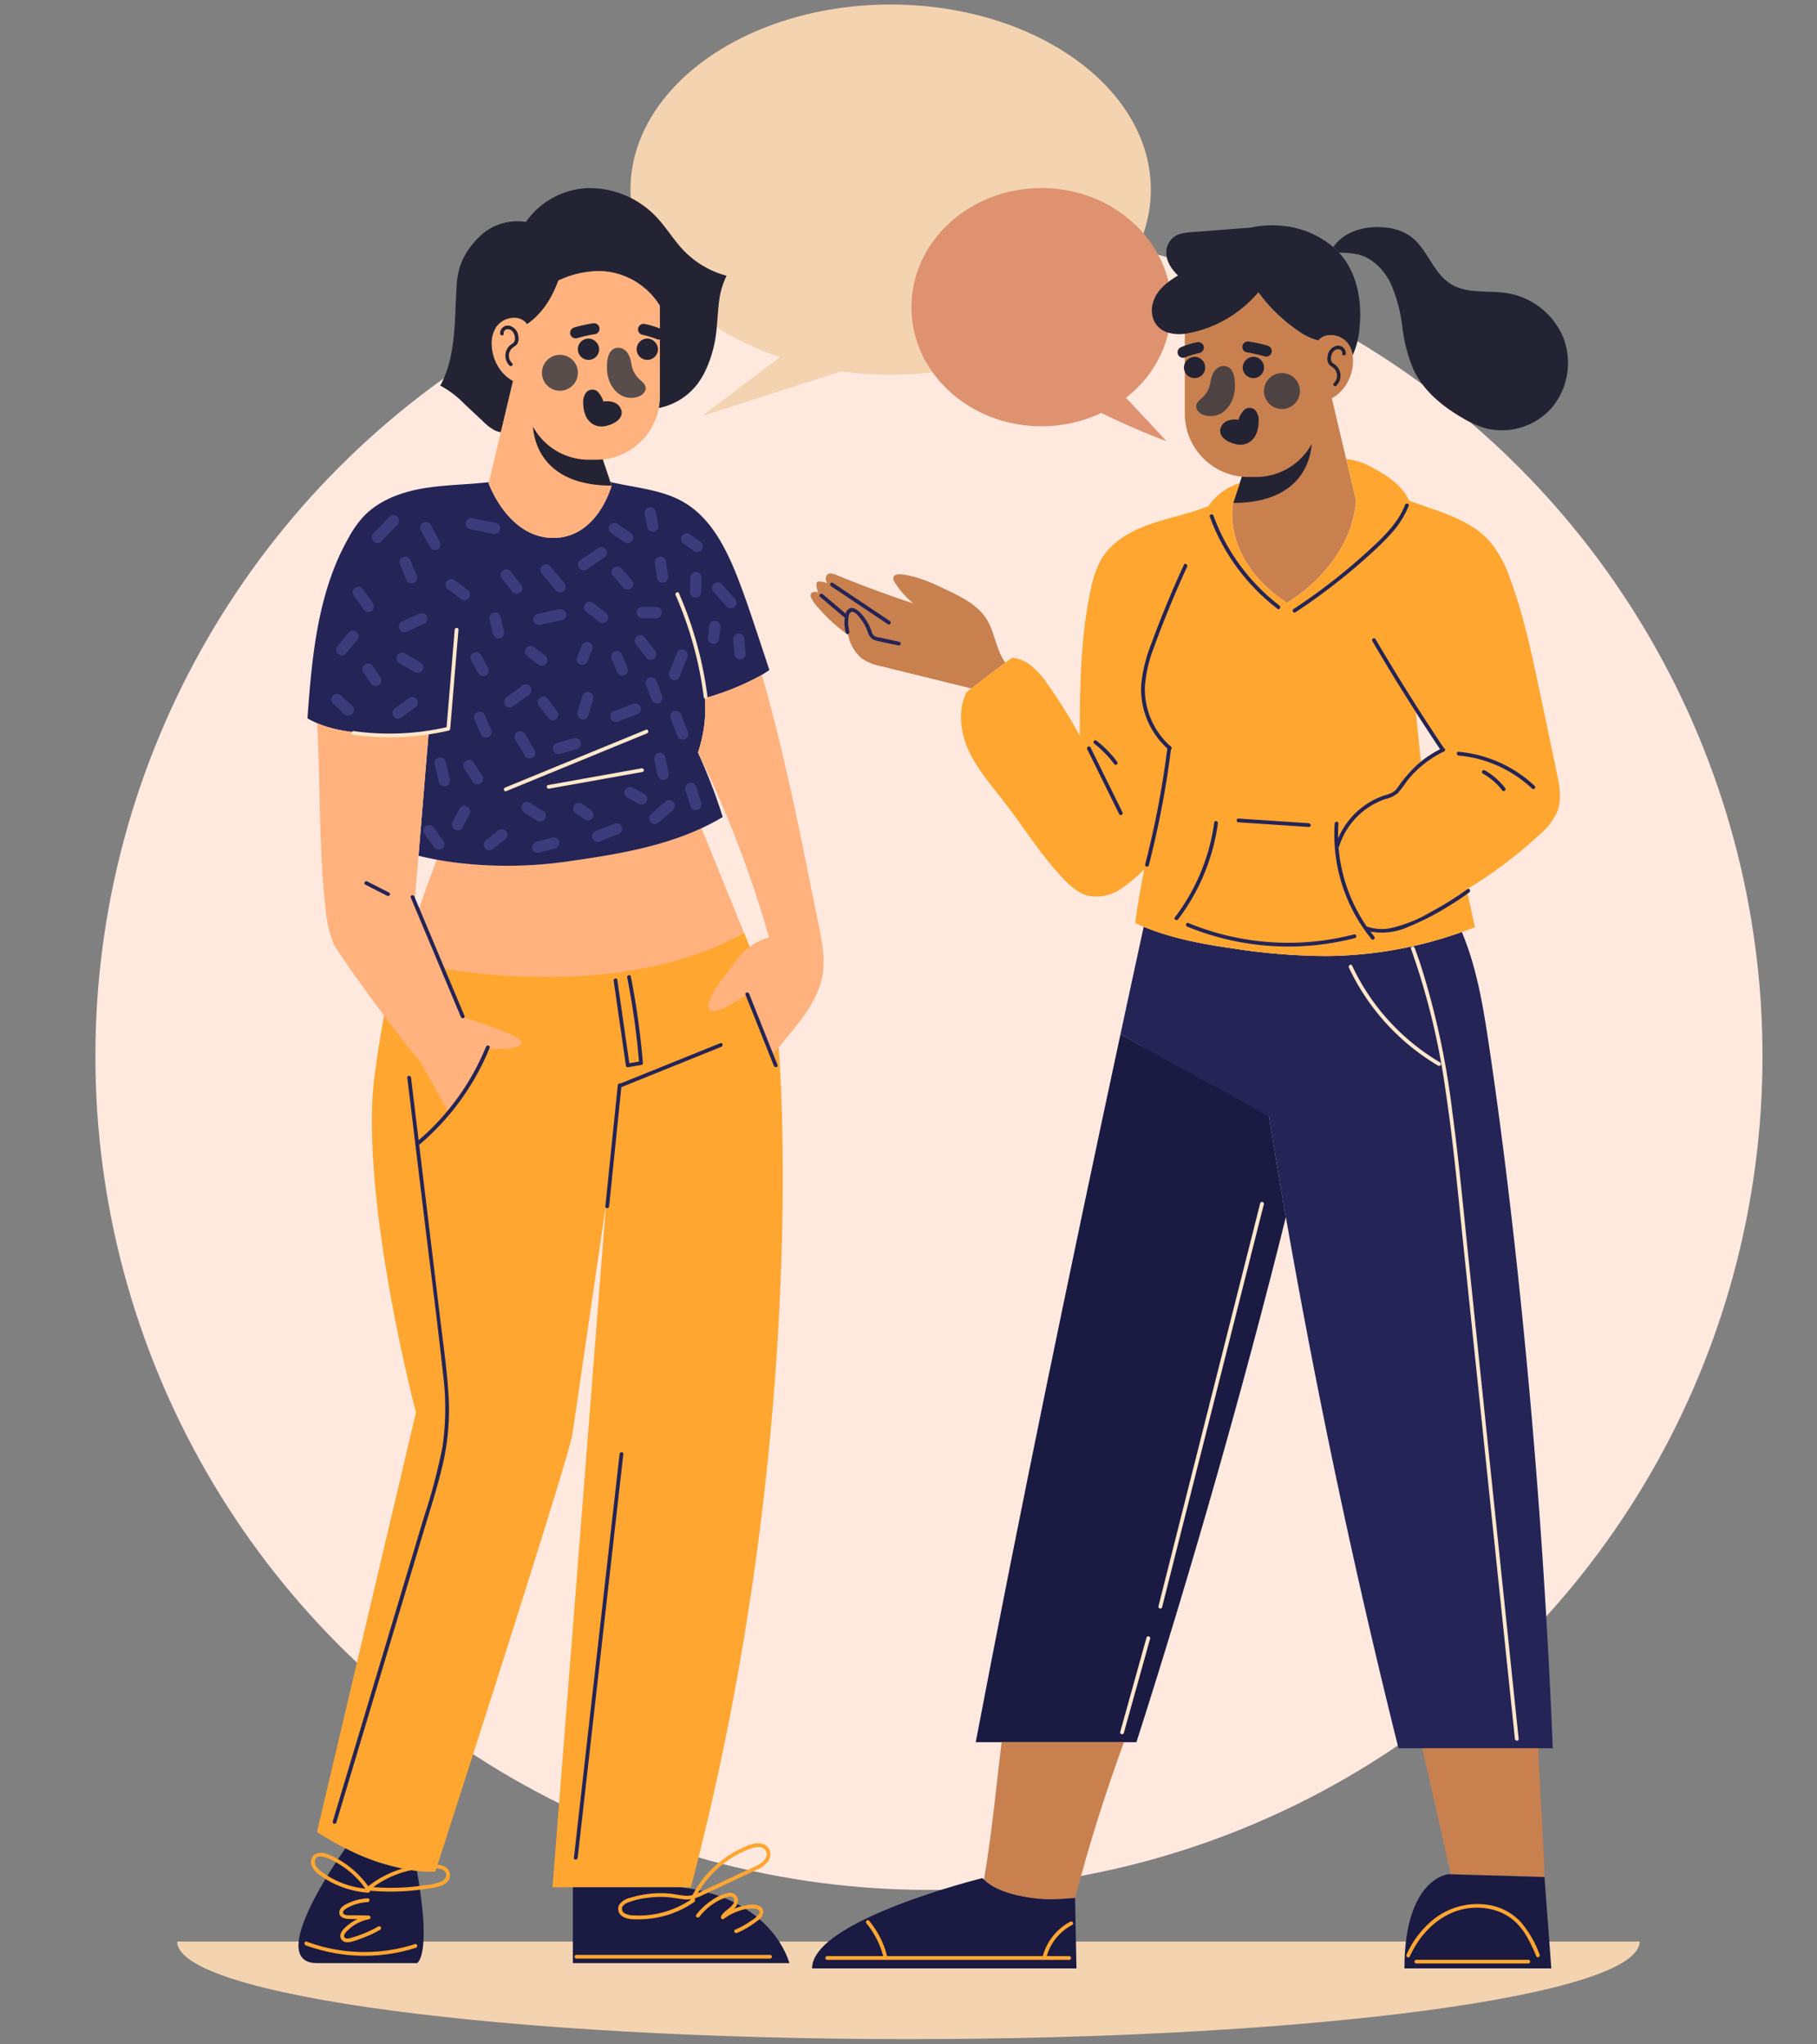 <svg xmlns="http://www.w3.org/2000/svg" xmlns:xlink="http://www.w3.org/1999/xlink" width="400" height="450" viewBox="0 0 400 450">
  <rect x="0" y="0" width="400" height="450" fill="#808080" stroke="none"/>
  <defs>
    <clipPath id="clip-path">
      <rect id="Rectángulo_401860" data-name="Rectángulo 401860" width="321.955" height="447.846" fill="none"/>
    </clipPath>
    <clipPath id="clip-path-3">
      <rect id="Rectángulo_401855" data-name="Rectángulo 401855" width="8.534" height="11.057" transform="translate(224.333 79.545)" fill="none"/>
    </clipPath>
    <clipPath id="clip-path-4">
      <rect id="Rectángulo_401856" data-name="Rectángulo 401856" width="7.906" height="7.905" transform="translate(239.261 81.121)" fill="none"/>
    </clipPath>
    <clipPath id="clip-path-5">
      <rect id="Rectángulo_401857" data-name="Rectángulo 401857" width="8.534" height="11.057" transform="translate(94.609 75.529)" fill="none"/>
    </clipPath>
    <clipPath id="clip-path-6">
      <rect id="Rectángulo_401858" data-name="Rectángulo 401858" width="7.905" height="7.905" transform="translate(80.31 77.105)" fill="none"/>
    </clipPath>
  </defs>
  <g id="img2" transform="translate(-915 -901)">
    <circle id="Elipse_11589" data-name="Elipse 11589" cx="183.5" cy="183.5" r="183.5" transform="translate(936 950)" fill="#ffe9df"/>
    <g id="Grupo_1100044" data-name="Grupo 1100044">
      <rect id="Rectángulo_401659" data-name="Rectángulo 401659" width="400" height="450" transform="translate(915 901)" fill="none"/>
      <g id="Grupo_1100043" data-name="Grupo 1100043" transform="translate(954 902)">
        <g id="Grupo_1100042" data-name="Grupo 1100042" clip-path="url(#clip-path)">
          <g id="Grupo_1100041" data-name="Grupo 1100041">
            <g id="Grupo_1100040" data-name="Grupo 1100040" clip-path="url(#clip-path)">
              <path id="Trazado_873613" data-name="Trazado 873613" d="M321.955,426.372c0,11.86-72.072,21.474-160.977,21.474S0,438.232,0,426.372Z" fill="#f4d3b0"/>
              <path id="Trazado_873614" data-name="Trazado 873614" d="M214.343,40.74c0,22.5-25.641,40.749-57.272,40.749a78.746,78.746,0,0,1-10.887-.742l-30.7,9.855,17.2-12.982C113.247,71.107,99.8,57.045,99.8,40.74,99.8,18.244,125.44,0,157.071,0s57.272,18.244,57.272,40.74" fill="#f4d3b0"/>
              <path id="Trazado_873615" data-name="Trazado 873615" d="M161.65,66.617c0,14.477,12.81,26.212,28.62,26.212a30.588,30.588,0,0,0,13.166-2.934q7.041,3.446,14.367,6.236-4.436-4.83-8.942-9.59a25.287,25.287,0,0,0,10.028-19.924c0-14.482-12.817-26.218-28.619-26.218s-28.62,11.736-28.62,26.218" fill="#de9270"/>
              <path id="Trazado_873616" data-name="Trazado 873616" d="M302.835,383.824H268.868Q254.382,325.83,244.078,266.9v-.009q-1.938-11.033-3.71-22.1l-1.176.191q-15.828-9.057-31.507-18.4,2.521-11.79,5.1-23.588c6.261,2.592,13.053,3.834,19.779,4.8a136.751,136.751,0,0,0,20.466,1.649,90.837,90.837,0,0,0,29.784-5.285c3.255,7.728,4.68,16.276,5.93,24.641,2.444,16.391,4.481,32.832,6.262,49.306q5.678,52.7,7.827,105.711" fill="#242456"/>
              <path id="Trazado_873617" data-name="Trazado 873617" d="M244.078,266.89v.008c-9.409,37.81-21.005,78.464-32.9,115.587H175.8c9.723-51.038,20.979-105.1,31.879-155.9,10.445,6.228,22.131,12.167,32.683,18.205q1.777,11.058,3.711,22.1" fill="#1a1a42"/>
              <path id="Trazado_873618" data-name="Trazado 873618" d="M197.663,416.814v-.033c-4.448.364-6.966.522-11.347-.3-3.148-.58-6.386-1.566-8.7-3.752,1.864-11.091,2.518-19.08,3.877-30.245h26.926c-4.439,12.316-7.4,21.68-10.759,34.328" fill="#c9804f"/>
              <path id="Trazado_873619" data-name="Trazado 873619" d="M197.977,432.285h-58.21c0-10.627,37.512-19.887,37.512-19.887.108.116.223.224.339.332,2.311,2.186,5.55,3.172,8.7,3.752,4.382.82,6.9.662,11.347.3v.033Z" fill="#1a1a42"/>
              <path id="Trazado_873620" data-name="Trazado 873620" d="M301,412.159l-20.624-.6-6.265-27.739h25.514c.315,9.177,1.143,19.3,1.375,28.335" fill="#c9804f"/>
              <path id="Trazado_873621" data-name="Trazado 873621" d="M302.512,432.285H270.177c0-19.953,9.69-20.74,9.69-20.74l.514.017,20.623.6Z" fill="#1a1a42"/>
              <path id="Trazado_873622" data-name="Trazado 873622" d="M196.627,422a12.077,12.077,0,0,0-6.057,7.571H156.194a.377.377,0,0,0,.021-.258,19.715,19.715,0,0,0-3.884-7.52c-.341-.411-.924.178-.586.586a18.754,18.754,0,0,1,3.672,7.154.223.223,0,0,0,.019.038H143.088a.415.415,0,0,0,0,.829h53.3a.415.415,0,0,0,0-.829h-4.953a11.258,11.258,0,0,1,5.607-6.856c.474-.245.055-.96-.418-.715" fill="#ffa631"/>
              <path id="Trazado_873623" data-name="Trazado 873623" d="M297.432,430.378H272.8a.414.414,0,0,0,0,.828h24.637a.414.414,0,0,0,0-.828" fill="#ffa631"/>
              <path id="Trazado_873624" data-name="Trazado 873624" d="M299.929,429.208a23.758,23.758,0,0,0-4.171-7.173,12.478,12.478,0,0,0-6.293-3.576,15.486,15.486,0,0,0-13.8,3.823,20.843,20.843,0,0,0-5.023,6.953c-.218.482.495.9.715.418,1.975-4.367,5.452-8.254,10.039-9.914,4.418-1.6,9.83-.931,13.3,2.395,2.138,2.05,3.388,4.806,4.522,7.492.206.489.92.068.715-.418" fill="#ffa631"/>
              <path id="Trazado_873625" data-name="Trazado 873625" d="M291.676,346.834q-1.822-17.462-3.646-34.922l-3.645-34.921c-1.168-11.183-2.2-22.392-3.7-33.537a175.868,175.868,0,0,0-6.916-31.995q-.641-1.926-1.346-3.828c-.183-.5-.984-.281-.8.22a158.53,158.53,0,0,1,7.666,31.633c1.664,11.126,2.685,22.344,3.853,33.53q1.814,17.374,3.628,34.749l3.627,34.749q1.824,17.462,3.646,34.922.227,2.16.451,4.322c.055.524.884.53.829,0q-1.824-17.462-3.646-34.922" fill="#ffe7ca"/>
              <path id="Trazado_873626" data-name="Trazado 873626" d="M238.425,263.854q-4.383,17.356-8.765,34.713-4.356,17.256-8.714,34.512l-4.914,19.463a.414.414,0,0,0,.8.22q4.383-17.356,8.765-34.712,4.357-17.256,8.714-34.513,2.457-9.73,4.915-19.463a.415.415,0,0,0-.8-.22" fill="#ffe7ca"/>
              <path id="Trazado_873627" data-name="Trazado 873627" d="M213.392,359.475l-5.784,20.747a.415.415,0,0,0,.8.22l5.784-20.747a.415.415,0,0,0-.8-.22" fill="#ffe7ca"/>
              <path id="Trazado_873628" data-name="Trazado 873628" d="M278.011,232.85a48.694,48.694,0,0,1-19.346-21.287c-.226-.482-.94-.062-.715.419a49.59,49.59,0,0,0,19.643,21.583.414.414,0,0,0,.418-.715" fill="#ffe7ca"/>
              <path id="Trazado_873629" data-name="Trazado 873629" d="M259.525,109.182C258.349,123.8,244.3,131.694,244.3,131.694c-14.627-9.724-11.828-21.99-11.828-21.99l1.922-5.773a13.977,13.977,0,0,1-12.573-13.865v-19.4a.055.055,0,0,1,.041-.033,28.346,28.346,0,0,1,15.248-8.548,36.33,36.33,0,0,0,9.741,9.807,12.466,12.466,0,0,0,4.24,2.029L251.2,74a1.646,1.646,0,0,1,.265-.315,3.433,3.433,0,0,1,2.054-.9,4.847,4.847,0,0,1,4.373,2.054,5.57,5.57,0,0,1,.887,2.377,8.829,8.829,0,0,1,.049,1.93,9.973,9.973,0,0,1-1.772,4.961,8.883,8.883,0,0,1-2.866,2.576l3.172,13.368Z" fill="#c9804f"/>
              <path id="Trazado_873630" data-name="Trazado 873630" d="M249.76,96.725c-.166,2.783-1.831,12.979-17.286,12.979l1.458-4.382.464-1.391c.455.041.9.066,1.366.066h1.773a13.967,13.967,0,0,0,12.225-7.272" fill="#232333"/>
              <path id="Trazado_873631" data-name="Trazado 873631" d="M260.275,71.384a17.847,17.847,0,0,1-1.491,5.823,5.556,5.556,0,0,0-.886-2.377,4.85,4.85,0,0,0-4.373-2.055,3.43,3.43,0,0,0-2.054.9,1.577,1.577,0,0,0-.265.315l-.108-.075a12.453,12.453,0,0,1-4.241-2.029A36.335,36.335,0,0,1,238,63.342a26.435,26.435,0,0,1-3.71,3.619,26.792,26.792,0,0,1-7.364,4.175,25.176,25.176,0,0,1-4.174,1.167,9.327,9.327,0,0,1-4.8-.14,4.955,4.955,0,0,1-2.965-2.684,5.929,5.929,0,0,1-.157-3.876c.77-2.75,3.147-4.547,5.5-5.964-1.491-1.441-2.749-3.3-2.551-5.458a4.2,4.2,0,0,1,3.413-3.793,20.49,20.49,0,0,1,3.255-.365c1.25-.1,2.5-.19,3.752-.29,2.683-.207,5.375-.439,8.067-.613a22.123,22.123,0,0,1,7.156-.4,20.121,20.121,0,0,1,11.1,4.679,12.923,12.923,0,0,1,1.226,1.193,13.061,13.061,0,0,1,.878,1.027c3.379,4.373,4.232,10.271,3.644,15.762" fill="#232333"/>
              <path id="Trazado_873632" data-name="Trazado 873632" d="M302.689,88.672a14.677,14.677,0,0,1-14.826,4.555,22.141,22.141,0,0,1-4.878-2.211c-4.415-2.551-8.548-5.939-10.759-10.535a34.469,34.469,0,0,1-2.51-9.534,34.01,34.01,0,0,0-2.543-9.516c-1.441-2.966-3.934-5.591-7.131-6.4a16.752,16.752,0,0,0-3.272-.389l-1.018-.05a12.792,12.792,0,0,0-1.226-1.192c2.3-3.479,6.965-4.73,11.132-4.349a11.886,11.886,0,0,1,5.665,1.831c3.843,2.642,5.036,8.084,8.978,10.585,3.611,2.294,8.308,1.391,12.532,2.071a16.208,16.208,0,0,1,12.291,9.723,15.417,15.417,0,0,1-2.435,15.406" fill="#232333"/>
              <g id="Grupo_1100030" data-name="Grupo 1100030" opacity="0.8" style="mix-blend-mode: overlay;isolation: isolate">
                <g id="Grupo_1100029" data-name="Grupo 1100029">
                  <g id="Grupo_1100028" data-name="Grupo 1100028" clip-path="url(#clip-path-3)">
                    <path id="Trazado_873633" data-name="Trazado 873633" d="M232.767,85.253c-.386,2.648-2.266,5.281-5.158,5.347-1.149.029-2.664-.413-3.153-1.569-.562-1.34.945-2.126,1.673-2.961a5.764,5.764,0,0,0,1.058-1.79,6.948,6.948,0,0,0,.2-.687c.253-1.443.554-3.042,1.971-3.794a2.169,2.169,0,0,1,2.964,1.025,5.316,5.316,0,0,1,.505,2.081,10.252,10.252,0,0,1-.061,2.348" fill="#2e333f"/>
                  </g>
                </g>
              </g>
              <g id="Grupo_1100033" data-name="Grupo 1100033" opacity="0.8" style="mix-blend-mode: overlay;isolation: isolate">
                <g id="Grupo_1100032" data-name="Grupo 1100032">
                  <g id="Grupo_1100031" data-name="Grupo 1100031" clip-path="url(#clip-path-4)">
                    <path id="Trazado_873634" data-name="Trazado 873634" d="M247.142,85.508a3.952,3.952,0,1,1-3.494-4.363,3.952,3.952,0,0,1,3.494,4.363" fill="#2e333f"/>
                  </g>
                </g>
              </g>
              <path id="Trazado_873635" data-name="Trazado 873635" d="M225.977,75.19a1.249,1.249,0,0,0-1.5-.851,19.021,19.021,0,0,0-3.349,1.025,1.333,1.333,0,0,0-.728.56,1.242,1.242,0,0,0-.123.939,1.23,1.23,0,0,0,.56.728,1.177,1.177,0,0,0,.939.123,19.021,19.021,0,0,1,3.349-1.025,1.219,1.219,0,0,0,.852-1.5" fill="#232333"/>
              <path id="Trazado_873636" data-name="Trazado 873636" d="M240.079,75.1a30.1,30.1,0,0,0-4.036-.9,1.337,1.337,0,0,0-.939.123,1.219,1.219,0,0,0-.437,1.668,1.179,1.179,0,0,0,.728.56,29.939,29.939,0,0,1,4.036.9,1.231,1.231,0,0,0,1.5-.851,1.243,1.243,0,0,0-.851-1.5" fill="#232333"/>
              <path id="Trazado_873637" data-name="Trazado 873637" d="M233.229,96.805a3.883,3.883,0,0,0,2.671-.385,4.125,4.125,0,0,0,1.643-1.894,6.821,6.821,0,0,0,.533-2.819,3.21,3.21,0,0,0-.814-2.487,1.834,1.834,0,0,0-2.213-.125,5.246,5.246,0,0,0-1.406,2.308,4.6,4.6,0,0,0-2.39.215,2.576,2.576,0,0,0-1.62,1.931c-.252,1.9,2.072,2.975,3.6,3.256" fill="#232333"/>
              <path id="Trazado_873638" data-name="Trazado 873638" d="M234.582,79.977a2.342,2.342,0,1,0,2.34-2.43,2.387,2.387,0,0,0-2.34,2.43" fill="#232333"/>
              <path id="Trazado_873639" data-name="Trazado 873639" d="M221.635,79.977a2.342,2.342,0,1,0,2.34-2.43,2.387,2.387,0,0,0-2.34,2.43" fill="#232333"/>
              <path id="Trazado_873640" data-name="Trazado 873640" d="M253.263,77.444a2.62,2.62,0,0,1,1.986-2.333,1.689,1.689,0,0,1,2.019,1.754c-.057.494-.84.5-.782,0a.88.88,0,0,0-.713-.985,1.38,1.38,0,0,0-1.274.536,2.49,2.49,0,0,0-.5,1.446,1.251,1.251,0,0,0,.694,1.253,3.07,3.07,0,0,1,.5,4.774.391.391,0,0,1-.553-.553,2.271,2.271,0,0,0,.065-3.217c-.383-.39-.934-.564-1.225-1.051a2.448,2.448,0,0,1-.221-1.624" fill="#232333"/>
              <path id="Trazado_873641" data-name="Trazado 873641" d="M303.685,168.969q-1.963-9.442-3.967-18.876c-1.69-8-3.421-16.027-6.279-23.688a26.047,26.047,0,0,0-4.24-7.943c-4.423-5.218-11.513-6.833-18-9.268-1.417-3.172-4.473-5.293-7.529-6.966a15.163,15.163,0,0,0-6.312-2.178l2.162,9.135C258.346,123.8,244.3,131.7,244.3,131.7c-14.627-9.724-11.828-21.991-11.828-21.991l1.458-4.381a13.348,13.348,0,0,0-6.9,5.052c-4.067,1.69-8.457,2.493-12.631,3.926-4.332,1.491-8.639,3.86-10.975,7.811a21.452,21.452,0,0,0-2.269,6.493c-2.319,10.585-2.427,21.51-2.452,32.36a106.654,106.654,0,0,0-7.032-11.3,17.9,17.9,0,0,0-4.083-4.456,7.72,7.72,0,0,0-3.8-1.433c-.5.348-.986.712-1.474,1.077q-3.789,2.795-7.5,5.69c-.365.281-.721.563-1.077.853-1.764,3.611-1.425,8.191.149,12,1.888,4.564,5.251,8.333,8.266,12.242,4.315,5.6,8.059,11.662,12.929,16.78,1.591,1.665,3.4,3.28,5.632,3.794a9.733,9.733,0,0,0,7.413-1.8,42.229,42.229,0,0,0,4.771-4.009c-.787,3.893-1.458,7.819-2,11.753.621.3,1.251.571,1.888.836,6.262,2.593,13.054,3.835,19.779,4.8a136.638,136.638,0,0,0,20.466,1.648,90.811,90.811,0,0,0,29.785-5.284c.969-.339,1.938-.7,2.9-1.085-.622-2.766-1.226-5.524-1.839-8.291a96.532,96.532,0,0,0,15.985-12.018,14.352,14.352,0,0,0,3.951-5.094c1.06-2.749.472-5.83-.124-8.713m-29.892-2.319-1.11-10.892.008-.008c.688,1.1,1.4,2.2,2.112,3.288,1.061,1.632,2.146,3.264,3.231,4.887a24.46,24.46,0,0,0-4.241,2.725" fill="#ffa631"/>
              <path id="Trazado_873642" data-name="Trazado 873642" d="M215.022,141.55c1-2.814,2.092-5.6,3.22-8.366q1.942-4.767,4.1-9.444c.221-.481-.493-.9-.715-.418q-3.91,8.49-7.139,17.275a33.748,33.748,0,0,0-2.223,8.737,17.378,17.378,0,0,0,1.113,7.684,17.727,17.727,0,0,0,4.6,6.741q-1.268,10.019-3.511,19.879-.64,2.81-1.359,5.6a.414.414,0,0,0,.8.22q2.568-9.987,4.136-20.2c.268-1.754.508-3.513.732-5.274a.362.362,0,0,0,.052-.564.317.317,0,0,0-.274-.26,16.93,16.93,0,0,1-5.511-13.057,29.142,29.142,0,0,1,1.977-8.557" fill="#242456"/>
              <path id="Trazado_873643" data-name="Trazado 873643" d="M208.1,177.791q-3.521-7.143-7.038-14.287c-.235-.479-.95-.059-.715.418q3.519,7.143,7.037,14.287c.235.478.95.059.716-.418" fill="#242456"/>
              <path id="Trazado_873644" data-name="Trazado 873644" d="M206.973,166.733a24.16,24.16,0,0,0-4.545-4.663.427.427,0,0,0-.585,0,.417.417,0,0,0,0,.586,23.468,23.468,0,0,1,4.415,4.495.427.427,0,0,0,.566.149.418.418,0,0,0,.149-.567" fill="#242456"/>
              <path id="Trazado_873645" data-name="Trazado 873645" d="M284.444,195.44c-1.532,1.11-3.114,2.162-4.729,3.139a58.681,58.681,0,0,1-8.8,4.481,13.935,13.935,0,0,1-8.241.986c.273.372.555.728.845,1.085.331.414-.249,1-.588.588a36.41,36.41,0,0,1-8.109-25.436c.033-.53.862-.53.828,0-.074,1.085-.091,2.17-.066,3.255a17.044,17.044,0,0,1,7.363-8.208,16.626,16.626,0,0,1,2.75-1.218,12.966,12.966,0,0,0,1.657-.571,3.533,3.533,0,0,0,1.317-1.176,30.442,30.442,0,0,1,4.315-5.028c.265-.232.538-.464.812-.679v-.008a24.453,24.453,0,0,1,4.24-2.725c-1.085-1.624-2.17-3.255-3.23-4.887-.712-1.093-1.425-2.187-2.112-3.288q-4.958-7.716-9.583-15.629a.414.414,0,0,1,.712-.423q1.6,2.747,3.247,5.45,5.666,9.393,11.778,18.5a.408.408,0,0,1,.174.663.457.457,0,0,1-.323.191,23.648,23.648,0,0,0-5.864,4.1,23.061,23.061,0,0,0-2.145,2.361,26.089,26.089,0,0,1-1.955,2.6,6.665,6.665,0,0,1-2.824,1.341,16.163,16.163,0,0,0-10.1,10.379.4.4,0,0,1-.132.19c.016.215.024.431.049.646a35.892,35.892,0,0,0,6.146,16.822,10.146,10.146,0,0,0,5.168.381A30.462,30.462,0,0,0,276,199.739a68.186,68.186,0,0,0,8.034-5.02c.431-.306.845.406.414.721" fill="#242456"/>
              <path id="Trazado_873646" data-name="Trazado 873646" d="M298.851,171.993a28.123,28.123,0,0,0-16.743-7.513c-.531-.047-.528.782,0,.828a27.205,27.205,0,0,1,16.157,7.271c.388.365.975-.219.586-.586" fill="#242456"/>
              <path id="Trazado_873647" data-name="Trazado 873647" d="M292.384,172.512a15.009,15.009,0,0,0-4.516-3.94.414.414,0,0,0-.418.715,14.013,14.013,0,0,1,4.219,3.643.427.427,0,0,0,.566.149.417.417,0,0,0,.149-.567" fill="#242456"/>
              <path id="Trazado_873648" data-name="Trazado 873648" d="M242.663,132.295a44.269,44.269,0,0,1-12.312-14.736,43.678,43.678,0,0,1-2.218-5.05c-.182-.5-.982-.282-.8.22a44.764,44.764,0,0,0,14.91,20.281c.423.324.836-.395.418-.715" fill="#242456"/>
              <path id="Trazado_873649" data-name="Trazado 873649" d="M270.317,110.126c-1.515,3.942-4.649,6.953-7.69,9.758a131.142,131.142,0,0,1-10.513,8.731q-3.108,2.316-6.347,4.446c-.443.292-.028,1.01.418.715a133.816,133.816,0,0,0,11.328-8.344q2.7-2.217,5.277-4.574a57.555,57.555,0,0,0,4.591-4.557,20.092,20.092,0,0,0,3.735-5.955c.191-.5-.61-.713-.8-.22" fill="#242456"/>
              <path id="Trazado_873650" data-name="Trazado 873650" d="M228.311,180.023a44.439,44.439,0,0,1-8.672,20.91c-.322.425.4.838.715.418a45.01,45.01,0,0,0,8.756-21.108c.072-.521-.726-.747-.8-.22" fill="#242456"/>
              <path id="Trazado_873651" data-name="Trazado 873651" d="M259.083,204.68a57.833,57.833,0,0,1-36.493-2.511c-.492-.2-.707.6-.22.8a58.668,58.668,0,0,0,36.933,2.511.415.415,0,0,0-.22-.8" fill="#242456"/>
              <path id="Trazado_873652" data-name="Trazado 873652" d="M249.149,180.206l-15.506-1.029c-.533-.036-.53.793,0,.828l15.506,1.029c.532.036.53-.793,0-.828" fill="#242456"/>
              <path id="Trazado_873653" data-name="Trazado 873653" d="M182.315,144.855q-3.789,2.8-7.5,5.69c-.182-.041-.356-.083-.538-.132q-9.567-2.361-19.141-4.721a11.961,11.961,0,0,1-4.4-1.731,8.907,8.907,0,0,1-3.007-5.169,38.81,38.81,0,0,1-7.206-6.717,6.357,6.357,0,0,1-.977-1.582,1,1,0,0,1-.025-.828.929.929,0,0,1,.745-.373,2.365,2.365,0,0,1,.87.108,4.324,4.324,0,0,1-.4-1.756.686.686,0,0,1,.125-.489.725.725,0,0,1,.6-.149,6.356,6.356,0,0,1,1.615.356,2.747,2.747,0,0,1-.273-.754,1.223,1.223,0,0,1,.348-1.143c.505-.422,1.251-.19,1.863.05q8.424,3.455,17.071,6.328a19.179,19.179,0,0,1-4.1-4.63,1.452,1.452,0,0,1-.315-1.135c.191-.613,1.011-.712,1.657-.654,3.619.348,6.982,1.946,10.254,3.512,3.23,1.549,6.618,3.238,8.547,6.245,1.9,2.965,2.121,6.833,4.183,9.674" fill="#c9804f"/>
              <path id="Trazado_873654" data-name="Trazado 873654" d="M156.883,135.694l-12.532-8.39c-.444-.3-.859.419-.418.715l12.532,8.39c.444.3.859-.42.418-.715" fill="#242456"/>
              <path id="Trazado_873655" data-name="Trazado 873655" d="M159,140.28l-3.014-.661-1.407-.309a1.714,1.714,0,0,1-1.754-1.467c-.152-.41-.315-.814-.507-1.207a11.02,11.02,0,0,0-1.27-2.005c-.747-.943-2.432-2.722-3.577-1.237a2.135,2.135,0,0,0-.323.664l-5.027-4.27c-.4-.343-.993.24-.586.586l5.232,4.443a.413.413,0,0,0,.2.092c-.022.187-.037.373-.05.55a8.553,8.553,0,0,0,.273,2.795.415.415,0,0,0,.8-.22,7.817,7.817,0,0,1-.244-2.575c.043-.568.09-1.819.9-1.781.7.034,1.363.975,1.759,1.471a10.245,10.245,0,0,1,1.195,1.9c.288.592.451,1.244.761,1.824a2.218,2.218,0,0,0,1.468,1.111c1.624.441,3.3.729,4.948,1.09.519.114.741-.685.22-.8" fill="#242456"/>
              <path id="Trazado_873656" data-name="Trazado 873656" d="M113.085,414.426H82.63L94.408,264.1c-3.156,21.585-6.941,47.534-7.4,50.631-.8,5.409-30.165,96.244-30.165,96.244a28.452,28.452,0,0,1-4.025-.124,47.391,47.391,0,0,1-15.754-4.994,56.775,56.775,0,0,1-6.278-3.628l21.783-92.335s-11.157-42.249-9.541-69.764c.381-6.493,3.429-23.837,5.135-29.643a5.476,5.476,0,0,0,.977,1.482,5.8,5.8,0,0,0-.977-1.482s49.546,9.4,76.622-6.2l1.275,3.14,6.361,22.147c.083.986,7.057,84.59-19.331,184.851" fill="#ffa631"/>
              <path id="Trazado_873657" data-name="Trazado 873657" d="M52.809,431.113H30.777c-11.96,0,6.279-25.262,6.279-25.262a47.37,47.37,0,0,0,15.753,4.995v.149c3.28,18.619,0,20.118,0,20.118" fill="#1a1a42"/>
              <path id="Trazado_873658" data-name="Trazado 873658" d="M134.773,431.113H87.115V414.424h23.829c20.317,2.468,23.829,16.689,23.829,16.689" fill="#1a1a42"/>
              <path id="Trazado_873659" data-name="Trazado 873659" d="M119.576,228.617l-21.97,8.869a.454.454,0,0,0-.606.371q-1.062,10.37-2.126,20.74-.306,2.978-.611,5.956c-.054.529.775.525.828,0l2.127-20.741q.282-2.755.565-5.51l22.013-8.886c.488-.2.275-1-.22-.8" fill="#242456"/>
              <path id="Trazado_873660" data-name="Trazado 873660" d="M97.395,319.061l-3.933,34.772q-1.956,17.281-3.911,34.566L87.34,407.946c-.06.529.769.523.828,0q1.968-17.388,3.934-34.772l3.91-34.567,2.211-19.546c.06-.529-.769-.524-.828,0" fill="#242456"/>
              <path id="Trazado_873661" data-name="Trazado 873661" d="M99.877,213.944c-.1-.523-.9-.3-.8.22a171.426,171.426,0,0,1,2.595,18.506l-2.131.361q-1.323-9.183-2.647-18.366c-.076-.526-.874-.3-.8.22q1.349,9.366,2.7,18.733c.034.236.313.323.51.289l2.924-.495a.415.415,0,0,0,.305-.4,173.716,173.716,0,0,0-2.658-19.068" fill="#242456"/>
              <path id="Trazado_873662" data-name="Trazado 873662" d="M130.508,429.3h-42.6a.414.414,0,0,0,0,.828h42.6a.414.414,0,0,0,0-.828" fill="#ffa631"/>
              <path id="Trazado_873663" data-name="Trazado 873663" d="M130.115,405.72c-1.6-1.989-4.619-.5-6.409.385a23.3,23.3,0,0,0-10.247,10.03,4.646,4.646,0,0,1-1.44.155c-1.344-.08-2.665-.425-4.013-.516a22.891,22.891,0,0,0-8.185.935,4.224,4.224,0,0,0-2.475,1.5,1.92,1.92,0,0,0,.637,2.581c1.082.773,2.706.7,3.975.678a21.42,21.42,0,0,0,11.881-3.807.429.429,0,0,0,.08-.632c.036-.073.077-.143.114-.215a10.05,10.05,0,0,0,1.193-.453c1.345-.617,2.68-1.257,4.02-1.885q4.065-1.908,8.13-3.815a5.925,5.925,0,0,0,2.783-2.081,2.52,2.52,0,0,0-.044-2.862m-27.632,14.908c-.583.023-1.168.021-1.751-.007a4.6,4.6,0,0,1-2.139-.419,1.149,1.149,0,0,1-.6-1.46,2.384,2.384,0,0,1,1.281-.975,16.918,16.918,0,0,1,3.912-.974,22.03,22.03,0,0,1,4.248-.222c1.419.06,2.788.361,4.194.514a5.5,5.5,0,0,0,1.386-.041.409.409,0,0,0,.013.149,20.7,20.7,0,0,1-6.67,2.9,20.344,20.344,0,0,1-3.877.53m25.336-11.1c-1.24.66-2.545,1.213-3.817,1.809l-7.946,3.728c-.485.228-.966.469-1.455.678a22.578,22.578,0,0,1,8.539-8.4,20,20,0,0,1,3.139-1.431c1.062-.368,2.944-.681,3.415.74.434,1.308-.879,2.351-1.875,2.881" fill="#ffa631"/>
              <path id="Trazado_873664" data-name="Trazado 873664" d="M128.386,418.674c-1.111-.742-2.8-.383-4-.1a11.833,11.833,0,0,0-1.847.613,2.685,2.685,0,0,0,.846-1.315,1.716,1.716,0,0,0-1.948-2.214,9.658,9.658,0,0,0-3.91,1.743,13.928,13.928,0,0,0-3.25,3.081c-.325.422.394.835.715.418a12.655,12.655,0,0,1,5.788-4.228c.5-.173,1.274-.42,1.668.074a1.266,1.266,0,0,1-.136,1.471c-.73,1.012-2,1.44-2.565,2.609-.16.33.2.839.566.566a11.565,11.565,0,0,1,3.535-1.814,6.986,6.986,0,0,1,3.648-.4c.592.166.925.6.548,1.184a5.764,5.764,0,0,1-1.546,1.34,19.637,19.637,0,0,1-3.651,2.046c-.488.21-.067.924.418.715a19.816,19.816,0,0,0,4.464-2.658,3,3,0,0,0,1.3-1.7,1.437,1.437,0,0,0-.646-1.437" fill="#ffa631"/>
              <path id="Trazado_873665" data-name="Trazado 873665" d="M52.341,426.933a36.41,36.41,0,0,1-23.809-.534c-.5-.185-.716.615-.219.8a37.479,37.479,0,0,0,18.934,1.812,36.741,36.741,0,0,0,5.314-1.278c.506-.162.29-.962-.22-.8" fill="#ffa631"/>
              <path id="Trazado_873666" data-name="Trazado 873666" d="M58.767,409.81a7.147,7.147,0,0,0-3.292-.43A22.609,22.609,0,0,0,42.061,414.2a20.7,20.7,0,0,0-4.148-4.315,20.3,20.3,0,0,0-2.571-1.694,11.217,11.217,0,0,0-2.846-1.235,2.672,2.672,0,0,0-2.374.377,2.188,2.188,0,0,0-.443,2.521,5.588,5.588,0,0,0,2.125,2.176A19.833,19.833,0,0,0,34.7,413.7a20.654,20.654,0,0,0,7.326,1.916.361.361,0,0,0,.391-.429c.17.01.345.012.517.026q2,.163,4.014.164a50.706,50.706,0,0,0,7.715-.59c1.8-.275,5.122-.466,5.4-2.846a2.175,2.175,0,0,0-1.291-2.131m-26.544,1.5c-.856-.6-2.044-1.422-1.92-2.617.249-2.423,4.328.015,5.265.581a19.767,19.767,0,0,1,4.972,4.277c.314.377.607.769.892,1.168a19.314,19.314,0,0,1-9.209-3.409m26.148,1.729a10.213,10.213,0,0,1-3.633.9q-1.98.315-3.98.464a50.386,50.386,0,0,1-7.593-.016,21.718,21.718,0,0,1,11.621-4.157,7.938,7.938,0,0,1,3.527.278,1.46,1.46,0,0,1,.932,1.132,1.63,1.63,0,0,1-.874,1.4" fill="#ffa631"/>
              <path id="Trazado_873667" data-name="Trazado 873667" d="M44.26,423.064a26.515,26.515,0,0,1-3.672,1.733q-.939.354-1.9.637c-.481.142-1.49.55-1.859-.011-.33-.5.366-1.154.682-1.473a8.716,8.716,0,0,1,1.45-1.183,9.2,9.2,0,0,1,3.3-1.317c.469-.09.344-.805-.11-.813l-3.416-.061c-.441-.007-2.323.191-2.21-.663.058-.433.586-.759.928-.951a9.467,9.467,0,0,1,1.391-.642,10.477,10.477,0,0,1,3.1-.631c.53-.027.534-.855,0-.828a11.3,11.3,0,0,0-3.8.852c-.919.386-2.4,1.021-2.444,2.209-.043,1.093,1.082,1.426,1.966,1.463.673.028,1.348.039,2.023.048a9.658,9.658,0,0,0-1.714,1.026c-.869.659-2.565,2-1.911,3.275.748,1.457,2.888.516,4,.134a27.581,27.581,0,0,0,4.625-2.089.414.414,0,0,0-.418-.715" fill="#ffa631"/>
              <path id="Trazado_873668" data-name="Trazado 873668" d="M115.434,181.294c-9.326,4.34-19.862,5.955-30.132,7.413a93.48,93.48,0,0,1-23.2.257c-1.68-.2-3.329-.447-4.943-.743q-.519,1.421-1.059,2.833c-1.066,2.8-2.066,5.609-2.99,8.451q.511,1.365,1.041,2.744c1.267,3.313,2.609,6.659,3.9,9.848,0,0,39.649,7.786,66.725-7.811Z" fill="#ffb27d"/>
              <path id="Trazado_873669" data-name="Trazado 873669" d="M128.722,147.561a56.886,56.886,0,0,1-12.548,5.11,31.039,31.039,0,0,1-.075,5.409,32.579,32.579,0,0,1-1.424,6.527.174.174,0,0,0-.017.066q1.715,3.739,3.164,7.6.211.522.4,1.044c.671,1.822,1.3,3.669,1.88,5.524a47.429,47.429,0,0,1-4.663,2.46c-9.326,4.34-19.862,5.955-30.132,7.413a93.481,93.481,0,0,1-23.2.257,72.233,72.233,0,0,1-8.821-1.566l-.149-.016c.058-.729.116-1.458.182-2.2.017-.282.042-.572.067-.862.621-7.553,1.259-15.289,1.83-22.247.025-.3.05-.588.075-.878.024-.314.049-.621.074-.927-.48.058-.961.1-1.449.141-.439.041-.887.074-1.326.091-2.716.174-5.458.14-8.183.049-4.6-.165-9.409-.588-13.591-2.368a17.65,17.65,0,0,1-2.129-1.069q.235-3.368.53-6.759c.041-.422.075-.844.116-1.275.994-10.544,2.766-21.038,7.628-30.289q.273-.535.572-1.069c.116-.207.232-.406.348-.613a23.167,23.167,0,0,1,3.023-4.282c3.346-3.619,8.216-5.45,13.07-6.3,4.837-.845,9.773-.828,14.66-1.4l-.058.249S72.79,117.3,82.679,117.4s12.954-11.513,12.954-11.513l-.265-.795c5.467,1.3,11.331,1.632,16.184,4.473,4.108,2.4,6.974,6.3,9.177,10.6.133.249.257.506.381.762.787,1.591,1.483,3.222,2.129,4.846,1.714,4.356,3.189,8.8,4.663,13.252q.882,2.658,1.773,5.334c.107.331.215.654.323.986.124.381.256.762.381,1.142-.539.373-1.094.729-1.657,1.069" fill="#242456"/>
              <path id="Trazado_873670" data-name="Trazado 873670" d="M75.719,228.728c-1.209,1.723-7.6,1.035-7.6,1.035-1.839,5.7-8.553,13.705-8.553,13.705l-6.339-11.229c-3.09-3-17.816-23.356-18.744-25.41a26.74,26.74,0,0,1-1.839-8.051c-1.507-13.467-1.085-27.067-1.83-40.593,4.183,1.781,8.986,2.2,13.592,2.369a74.306,74.306,0,0,0,10.957-.282c-.687,8.341-1.482,17.957-2.228,27.109-.29,3.413-.563,6.759-.828,9.948.588,1.615,1.209,3.263,1.847,4.92,1.267,3.313,2.609,6.659,3.9,9.848,1.6,3.925,3.139,7.62,4.431,10.7,0,0,14.437,4.2,13.236,5.93" fill="#ffb27d"/>
              <path id="Trazado_873671" data-name="Trazado 873671" d="M142.153,213.091c-.9,6.411-5.582,11.372-9.74,16.474v.008c-.588.713-1.16,1.433-1.706,2.154l-4.912-14.047s-7.6,5.35-8.639,3.453,2.477-5.988,5.756-10.5a15.028,15.028,0,0,1,3.14-3.205,11.532,11.532,0,0,1,4.24-2.079A247.218,247.218,0,0,0,114.671,164.6a32.512,32.512,0,0,0,1.425-6.527,31.127,31.127,0,0,0,.075-5.408,56.888,56.888,0,0,0,12.548-5.111c5.243,18.1,8.754,36.642,12.515,55.1.7,3.437,1.408,6.949.919,10.428" fill="#ffb27d"/>
              <path id="Trazado_873672" data-name="Trazado 873672" d="M67.987,229.416A54.455,54.455,0,0,1,57.022,246.33c-1.226,1.287-2.522,2.5-3.868,3.665q-.588-4.867-1.177-9.734l-.489-4.049c-.063-.523-.892-.529-.828,0L54.6,268.768c1.31,10.834,2.756,21.662,3.909,32.514a59.34,59.34,0,0,1-.1,16.194,129.366,129.366,0,0,1-4.087,15.492l-9.447,31.519q-4.725,15.759-9.448,31.519l-1.175,3.92a.414.414,0,0,0,.8.22l9.5-31.676L54.041,336.8c1.531-5.109,3.2-10.2,4.417-15.4a53.489,53.489,0,0,0,1.257-15.769c-.356-5.448-1.149-10.872-1.8-16.289l-1.978-16.359-2.664-22.035a.435.435,0,0,0,.163-.088,55.317,55.317,0,0,0,12.908-16,56.025,56.025,0,0,0,2.446-5.218c.2-.493-.6-.708-.8-.22" fill="#242456"/>
              <path id="Trazado_873673" data-name="Trazado 873673" d="M63.262,222.634l-8.6-20.487q-1.219-2.907-2.441-5.813c-.2-.484-1-.271-.8.22q4.3,10.243,8.6,20.488,1.221,2.905,2.441,5.812c.2.484,1,.272.8-.22" fill="#242456"/>
              <path id="Trazado_873674" data-name="Trazado 873674" d="M46.654,195.47l-4.815-2.457c-.474-.242-.893.472-.418.715l4.815,2.457c.474.242.893-.472.418-.715" fill="#242456"/>
              <path id="Trazado_873675" data-name="Trazado 873675" d="M132.165,233.407q-3.126-7.837-6.25-15.674c-.2-.49-1-.276-.8.22q3.125,7.837,6.248,15.674c.2.489,1,.276.8-.22" fill="#242456"/>
              <path id="Trazado_873676" data-name="Trazado 873676" d="M61.927,137.612c.044-.531-.784-.528-.828,0q-.894,10.727-1.787,21.452a56.533,56.533,0,0,1-20.419.866c-.522-.073-.747.725-.22.8a57.685,57.685,0,0,0,21.128-.922.366.366,0,0,0,.283-.454.424.424,0,0,0,.045-.156q.9-10.793,1.8-21.585" fill="#ffe7ca"/>
              <path id="Trazado_873677" data-name="Trazado 873677" d="M110.451,129.569c-.213-.487-.927-.066-.715.418a81.657,81.657,0,0,1,6.191,22.438c.066.522.895.529.828,0a82.987,82.987,0,0,0-6.3-22.856" fill="#ffe7ca"/>
              <path id="Trazado_873678" data-name="Trazado 873678" d="M103.215,159.628l-24.122,9.9L72.2,172.353c-.486.2-.274,1,.221.8l24.12-9.9,6.892-2.827c.487-.2.274-1-.219-.8" fill="#ffe7ca"/>
              <path id="Trazado_873679" data-name="Trazado 873679" d="M102.228,168.12,81.659,171.8c-.525.094-.3.892.219.8l20.569-3.684c.524-.094.3-.892-.219-.8" fill="#ffe7ca"/>
              <path id="Trazado_873680" data-name="Trazado 873680" d="M48.485,112.734a1.262,1.262,0,0,0-1.757,0L43.184,116.4a1.242,1.242,0,0,0,1.757,1.757l3.544-3.671a1.259,1.259,0,0,0,0-1.757" fill="#3c3c7c"/>
              <path id="Trazado_873681" data-name="Trazado 873681" d="M57.812,118.2q-1-1.842-2-3.683a1.255,1.255,0,0,0-1.7-.446,1.268,1.268,0,0,0-.446,1.7q1,1.842,2,3.683a1.255,1.255,0,0,0,1.7.446,1.268,1.268,0,0,0,.446-1.7" fill="#3c3c7c"/>
              <path id="Trazado_873682" data-name="Trazado 873682" d="M52.8,125.83l-1.4-3.371a1.362,1.362,0,0,0-.571-.742,1.242,1.242,0,0,0-1.7.445,1.2,1.2,0,0,0-.126.958q.7,1.684,1.4,3.371a1.367,1.367,0,0,0,.571.742,1.243,1.243,0,0,0,1.7-.446,1.2,1.2,0,0,0,.125-.957" fill="#3c3c7c"/>
              <path id="Trazado_873683" data-name="Trazado 873683" d="M43.145,131.825l-2.17-3.055a1.345,1.345,0,0,0-.743-.571,1.269,1.269,0,0,0-.957.125,1.255,1.255,0,0,0-.571.743,1.226,1.226,0,0,0,.125.957L41,133.079a1.336,1.336,0,0,0,.743.571,1.269,1.269,0,0,0,.957-.125,1.251,1.251,0,0,0,.571-.743,1.221,1.221,0,0,0-.125-.957" fill="#3c3c7c"/>
              <path id="Trazado_873684" data-name="Trazado 873684" d="M54.923,134.554a1.256,1.256,0,0,0-.742-.571,1.423,1.423,0,0,0-.958.125l-3.81,1.747a1.246,1.246,0,0,0-.571.743,1.269,1.269,0,0,0,.125.957,1.252,1.252,0,0,0,.742.571,1.418,1.418,0,0,0,.958-.125l3.81-1.747a1.247,1.247,0,0,0,.571-.743,1.269,1.269,0,0,0-.125-.957" fill="#3c3c7c"/>
              <path id="Trazado_873685" data-name="Trazado 873685" d="M64.427,129.536c-.042-.1-.084-.2-.125-.3a1.251,1.251,0,0,0-.446-.445l-2.891-2.183a1.246,1.246,0,0,0-.957-.125,1.266,1.266,0,0,0-.743.571,1.252,1.252,0,0,0-.125.957l.125.3a1.251,1.251,0,0,0,.446.445l2.891,2.183a1.246,1.246,0,0,0,.957.125,1.242,1.242,0,0,0,.868-1.528" fill="#3c3c7c"/>
              <path id="Trazado_873686" data-name="Trazado 873686" d="M70.191,114.109l-5.075-1.029a1.243,1.243,0,1,0-.66,2.4L69.53,116.5a1.243,1.243,0,1,0,.661-2.4" fill="#3c3c7c"/>
              <path id="Trazado_873687" data-name="Trazado 873687" d="M75.946,128.145a1.243,1.243,0,0,0-.32-.548l-2.3-2.917a1.241,1.241,0,0,0-.879-.364,1.267,1.267,0,0,0-.878.364,1.252,1.252,0,0,0-.364.879c.015.11.03.22.044.33a1.247,1.247,0,0,0,.32.548l2.3,2.917a1.247,1.247,0,0,0,.879.364,1.264,1.264,0,0,0,.878-.364,1.248,1.248,0,0,0,.364-.879c-.014-.11-.029-.22-.044-.33" fill="#3c3c7c"/>
              <path id="Trazado_873688" data-name="Trazado 873688" d="M71.948,137.971q-.384-1.611-.769-3.223a1.254,1.254,0,0,0-1.529-.868,1.269,1.269,0,0,0-.867,1.529q.384,1.611.769,3.223a1.253,1.253,0,0,0,1.528.867,1.268,1.268,0,0,0,.868-1.528" fill="#3c3c7c"/>
              <path id="Trazado_873689" data-name="Trazado 873689" d="M68.453,145.961,66.918,143.2a1.243,1.243,0,1,0-2.146,1.254q.768,1.382,1.535,2.763a1.243,1.243,0,0,0,2.146-1.254" fill="#3c3c7c"/>
              <path id="Trazado_873690" data-name="Trazado 873690" d="M53.542,144.809l-3.378-1.994a1.243,1.243,0,1,0-1.254,2.146l3.378,1.994a1.243,1.243,0,1,0,1.254-2.146" fill="#3c3c7c"/>
              <path id="Trazado_873691" data-name="Trazado 873691" d="M39.559,138.192a1.252,1.252,0,0,0-.878-.364,1.218,1.218,0,0,0-.879.364l-2.427,2.94a1.333,1.333,0,0,0-.364.879,1.243,1.243,0,0,0,1.242,1.242,1.215,1.215,0,0,0,.879-.364l2.427-2.94a1.338,1.338,0,0,0,.364-.878,1.263,1.263,0,0,0-.364-.879" fill="#3c3c7c"/>
              <path id="Trazado_873692" data-name="Trazado 873692" d="M44.765,148.143l-1.668-2.47a1.319,1.319,0,0,0-.742-.571,1.268,1.268,0,0,0-.957.125,1.251,1.251,0,0,0-.571.743,1.235,1.235,0,0,0,.125.957l1.667,2.47a1.324,1.324,0,0,0,.743.571,1.269,1.269,0,0,0,.957-.125,1.243,1.243,0,0,0,.446-1.7" fill="#3c3c7c"/>
              <path id="Trazado_873693" data-name="Trazado 873693" d="M38.541,154.4l-2.465-2.293a1.3,1.3,0,0,0-.879-.364,1.259,1.259,0,0,0-.878.364,1.244,1.244,0,0,0-.364.878,1.262,1.262,0,0,0,.364.879l2.465,2.293a1.3,1.3,0,0,0,.877.364,1.243,1.243,0,0,0,.88-2.121" fill="#3c3c7c"/>
              <path id="Trazado_873694" data-name="Trazado 873694" d="M52.813,153.046a1.256,1.256,0,0,0-.742-.571,1.21,1.21,0,0,0-.958.125l-3.084,2.283a1.35,1.35,0,0,0-.571.742,1.271,1.271,0,0,0,.125.958,1.256,1.256,0,0,0,.742.571,1.215,1.215,0,0,0,.958-.126l3.084-2.282a1.353,1.353,0,0,0,.571-.743,1.269,1.269,0,0,0-.125-.957" fill="#3c3c7c"/>
              <path id="Trazado_873695" data-name="Trazado 873695" d="M69.046,159.478q-.688-1.612-1.376-3.226a1.238,1.238,0,0,0-.742-.571,1.243,1.243,0,0,0-1.529.868c-.014.11-.029.22-.044.33a1.235,1.235,0,0,0,.17.627l1.375,3.226a1.243,1.243,0,0,0,.743.571,1.269,1.269,0,0,0,.957-.125,1.251,1.251,0,0,0,.571-.743l.045-.33a1.245,1.245,0,0,0-.17-.627" fill="#3c3c7c"/>
              <path id="Trazado_873696" data-name="Trazado 873696" d="M77.816,150.258a1.256,1.256,0,0,0-.742-.571,1.21,1.21,0,0,0-.958.125l-3.529,2.612a1.351,1.351,0,0,0-.571.742,1.268,1.268,0,0,0,.125.957,1.251,1.251,0,0,0,.743.571,1.208,1.208,0,0,0,.957-.125l3.529-2.611a1.353,1.353,0,0,0,.571-.743,1.269,1.269,0,0,0-.125-.957" fill="#3c3c7c"/>
              <path id="Trazado_873697" data-name="Trazado 873697" d="M81.446,143.99l-.125-.3a1.262,1.262,0,0,0-.446-.446l-2.446-1.855a1.241,1.241,0,0,0-.957-.125,1.244,1.244,0,0,0-.868,1.528l.126.3a1.248,1.248,0,0,0,.445.445l2.446,1.856a1.246,1.246,0,0,0,.957.125,1.242,1.242,0,0,0,.868-1.528" fill="#3c3c7c"/>
              <path id="Trazado_873698" data-name="Trazado 873698" d="M85.616,133.975a1.273,1.273,0,0,0-1.528-.868l-4.769,1.027a1.252,1.252,0,0,0-.868,1.528,1.271,1.271,0,0,0,1.528.868l4.769-1.027a1.252,1.252,0,0,0,.868-1.528" fill="#3c3c7c"/>
              <path id="Trazado_873699" data-name="Trazado 873699" d="M85.172,127.266l-3.07-3.684a1.251,1.251,0,0,0-.879-.364,1.267,1.267,0,0,0-.878.364,1.248,1.248,0,0,0-.364.879,1.4,1.4,0,0,0,.364.878l3.07,3.684a1.243,1.243,0,0,0,2.121-.878,1.413,1.413,0,0,0-.364-.879" fill="#3c3c7c"/>
              <path id="Trazado_873700" data-name="Trazado 873700" d="M94.411,120.045a1.259,1.259,0,0,0-1.7-.446L88.87,122.2a1.323,1.323,0,0,0-.571.742,1.243,1.243,0,0,0,1.825,1.4l3.841-2.6a1.321,1.321,0,0,0,.571-.743,1.269,1.269,0,0,0-.125-.957" fill="#3c3c7c"/>
              <path id="Trazado_873701" data-name="Trazado 873701" d="M100.317,116.99a1.39,1.39,0,0,0-.571-.742l-2.9-2.012a1.242,1.242,0,0,0-1.7.446,1.247,1.247,0,0,0-.125.957,1.394,1.394,0,0,0,.57.743l2.906,2.011a1.243,1.243,0,0,0,1.825-1.4" fill="#3c3c7c"/>
              <path id="Trazado_873702" data-name="Trazado 873702" d="M100.047,126.663l-2.3-2.609a1.243,1.243,0,0,0-2.121.879,1.363,1.363,0,0,0,.364.878l2.3,2.609a1.243,1.243,0,0,0,2.121-.878,1.364,1.364,0,0,0-.364-.879" fill="#3c3c7c"/>
              <path id="Trazado_873703" data-name="Trazado 873703" d="M94.511,134.039l-2.82-2.231a1.383,1.383,0,0,0-.878-.364,1.268,1.268,0,0,0-.879.364,1.252,1.252,0,0,0-.364.879,1.2,1.2,0,0,0,.364.878l2.82,2.231a1.383,1.383,0,0,0,.878.364,1.243,1.243,0,0,0,1.243-1.242,1.206,1.206,0,0,0-.364-.879" fill="#3c3c7c"/>
              <path id="Trazado_873704" data-name="Trazado 873704" d="M91.317,140.893a1.243,1.243,0,0,0-1.7-.446l-.251.195a1.238,1.238,0,0,0-.32.548q-.535,1.3-1.072,2.61a1.246,1.246,0,0,0,.125.958,1.273,1.273,0,0,0,.743.571,1.259,1.259,0,0,0,.957-.126l.252-.194a1.242,1.242,0,0,0,.319-.548q.537-1.3,1.072-2.611a1.244,1.244,0,0,0-.125-.957" fill="#3c3c7c"/>
              <path id="Trazado_873705" data-name="Trazado 873705" d="M99.189,146.141l-1.2-2.929a1.358,1.358,0,0,0-.571-.743,1.242,1.242,0,0,0-1.7.446,1.2,1.2,0,0,0-.126.957l1.2,2.93a1.364,1.364,0,0,0,.571.742,1.243,1.243,0,0,0,1.7-.446,1.2,1.2,0,0,0,.125-.957" fill="#3c3c7c"/>
              <path id="Trazado_873706" data-name="Trazado 873706" d="M105.315,142.378l-2.262-2.948a1.4,1.4,0,0,0-.742-.571,1.276,1.276,0,0,0-.958.126,1.253,1.253,0,0,0-.571.742,1.2,1.2,0,0,0,.126.957l2.261,2.948a.952.952,0,0,0,.32.349.929.929,0,0,0,.423.222,1.269,1.269,0,0,0,.957-.125,1.251,1.251,0,0,0,.571-.743,1.2,1.2,0,0,0-.125-.957" fill="#3c3c7c"/>
              <path id="Trazado_873707" data-name="Trazado 873707" d="M105.448,132.6l-3.07,0a1.276,1.276,0,0,0-.878.364,1.242,1.242,0,0,0,.878,2.121l3.07,0a1.289,1.289,0,0,0,.879-.364,1.243,1.243,0,0,0-.879-2.121" fill="#3c3c7c"/>
              <path id="Trazado_873708" data-name="Trazado 873708" d="M108.055,125.685l-.458-3.224a1.24,1.24,0,0,0-.571-.742,1.241,1.241,0,0,0-1.7.445l-.125.3a1.236,1.236,0,0,0,0,.661q.228,1.611.458,3.224a1.242,1.242,0,0,0,.571.742,1.243,1.243,0,0,0,1.7-.446c.041-.1.083-.2.125-.3a1.256,1.256,0,0,0,0-.661" fill="#3c3c7c"/>
              <path id="Trazado_873709" data-name="Trazado 873709" d="M105.923,114.475q-.3-1.461-.593-2.921a1.243,1.243,0,0,0-2.271-.3,1.373,1.373,0,0,0-.126.957l.594,2.921a1.243,1.243,0,0,0,2.271.3,1.373,1.373,0,0,0,.125-.957" fill="#3c3c7c"/>
              <path id="Trazado_873710" data-name="Trazado 873710" d="M115.692,118.95l-.125-.3a1.251,1.251,0,0,0-.446-.445l-2.323-1.66a1.25,1.25,0,0,0-.957-.125,1.241,1.241,0,0,0-.868,1.528l.125.3a1.251,1.251,0,0,0,.446.445l2.323,1.66a1.243,1.243,0,0,0,1.825-1.4" fill="#3c3c7c"/>
              <path id="Trazado_873711" data-name="Trazado 873711" d="M114.2,124.93a1.266,1.266,0,0,0-1.242,1.242l-.057,3.069a1.243,1.243,0,1,0,2.485,0q.028-1.534.056-3.069a1.254,1.254,0,0,0-1.242-1.242" fill="#3c3c7c"/>
              <path id="Trazado_873712" data-name="Trazado 873712" d="M122.792,130.783l-2.928-3.213a1.252,1.252,0,0,0-1.757,0,1.269,1.269,0,0,0,0,1.757l2.928,3.213a1.251,1.251,0,0,0,1.757,0,1.27,1.27,0,0,0,0-1.757" fill="#3c3c7c"/>
              <path id="Trazado_873713" data-name="Trazado 873713" d="M119.256,136.044a1.242,1.242,0,0,0-1.757,0l-.194.251a1.236,1.236,0,0,0-.17.628l-.318,2.608a1.237,1.237,0,0,0,.364.878,1.242,1.242,0,0,0,1.757,0l.194-.251a1.235,1.235,0,0,0,.17-.627l.318-2.608a1.238,1.238,0,0,0-.364-.879" fill="#3c3c7c"/>
              <path id="Trazado_873714" data-name="Trazado 873714" d="M124.862,139.675a1.336,1.336,0,0,0-.364-.878,1.242,1.242,0,0,0-1.757,0,1.211,1.211,0,0,0-.364.878l.3,3.224a1.338,1.338,0,0,0,.364.879,1.242,1.242,0,0,0,1.757,0,1.215,1.215,0,0,0,.364-.879Z" fill="#3c3c7c"/>
              <path id="Trazado_873715" data-name="Trazado 873715" d="M106.795,152.246l-1.23-3.223a1.347,1.347,0,0,0-.571-.742,1.243,1.243,0,0,0-1.7.446,1.215,1.215,0,0,0-.125.957l1.23,3.223a1.347,1.347,0,0,0,.571.742,1.243,1.243,0,0,0,1.7-.446,1.219,1.219,0,0,0,.125-.957" fill="#3c3c7c"/>
              <path id="Trazado_873716" data-name="Trazado 873716" d="M90.72,151.372a1.268,1.268,0,0,0-1.528.868l-1.071,3.531a1.243,1.243,0,1,0,2.4.661l1.071-3.532a1.254,1.254,0,0,0-.868-1.528" fill="#3c3c7c"/>
              <path id="Trazado_873717" data-name="Trazado 873717" d="M83.732,155.684,81.7,152.949a1.355,1.355,0,0,0-.742-.571A1.265,1.265,0,0,0,80,152.5a1.249,1.249,0,0,0-.571.742,1.207,1.207,0,0,0,.125.957l2.033,2.735a1.353,1.353,0,0,0,.743.571,1.269,1.269,0,0,0,.957-.125,1.251,1.251,0,0,0,.571-.743,1.208,1.208,0,0,0-.125-.957" fill="#3c3c7c"/>
              <path id="Trazado_873718" data-name="Trazado 873718" d="M78.706,164.093l-2.125-3.545a1.242,1.242,0,1,0-2.145,1.254l2.124,3.545a1.243,1.243,0,0,0,2.146-1.254" fill="#3c3c7c"/>
              <path id="Trazado_873719" data-name="Trazado 873719" d="M88.835,162.358a1.264,1.264,0,0,0-1.528-.868l-3.686,1.07a1.243,1.243,0,0,0,.661,2.4l3.685-1.07a1.258,1.258,0,0,0,.868-1.528" fill="#3c3c7c"/>
              <path id="Trazado_873720" data-name="Trazado 873720" d="M60.015,170.5q-.462-1.919-.925-3.836a1.254,1.254,0,0,0-1.529-.868,1.268,1.268,0,0,0-.867,1.528q.462,1.919.925,3.837a1.253,1.253,0,0,0,1.528.867,1.268,1.268,0,0,0,.868-1.528" fill="#3c3c7c"/>
              <path id="Trazado_873721" data-name="Trazado 873721" d="M67.173,169.787l-1.863-2.9a1.313,1.313,0,0,0-.743-.571,1.243,1.243,0,0,0-1.4,1.825l1.863,2.9a1.309,1.309,0,0,0,.743.571,1.269,1.269,0,0,0,.957-.125,1.243,1.243,0,0,0,.446-1.7" fill="#3c3c7c"/>
              <path id="Trazado_873722" data-name="Trazado 873722" d="M64.447,177.272a1.244,1.244,0,0,0-1.528-.868,1.248,1.248,0,0,0-.743.571l-1.5,2.933a1.313,1.313,0,0,0-.125.957,1.242,1.242,0,0,0,1.528.868,1.246,1.246,0,0,0,.742-.571l1.5-2.933a1.318,1.318,0,0,0,.125-.957" fill="#3c3c7c"/>
              <path id="Trazado_873723" data-name="Trazado 873723" d="M58.66,184.16l-2.137-2.925a1.353,1.353,0,0,0-.743-.571,1.269,1.269,0,0,0-.957.125,1.251,1.251,0,0,0-.571.743,1.212,1.212,0,0,0,.125.957l2.137,2.925a1.353,1.353,0,0,0,.743.571,1.269,1.269,0,0,0,.957-.125,1.251,1.251,0,0,0,.571-.743,1.213,1.213,0,0,0-.125-.957" fill="#3c3c7c"/>
              <path id="Trazado_873724" data-name="Trazado 873724" d="M72.354,181.874a1.252,1.252,0,0,0-.879-.364l-.33.044a1.253,1.253,0,0,0-.548.32l-2.737,2.182a1.246,1.246,0,0,0-.363.879,1.266,1.266,0,0,0,.363.878,1.248,1.248,0,0,0,.879.364l.33-.044a1.238,1.238,0,0,0,.548-.32l2.737-2.182a1.245,1.245,0,0,0,.364-.879,1.263,1.263,0,0,0-.364-.878" fill="#3c3c7c"/>
              <path id="Trazado_873725" data-name="Trazado 873725" d="M80.55,177.514l-2.92-1.836a1.254,1.254,0,0,0-1.7.445,1.269,1.269,0,0,0,.446,1.7l2.92,1.837a1.255,1.255,0,0,0,1.7-.446,1.269,1.269,0,0,0-.446-1.7" fill="#3c3c7c"/>
              <path id="Trazado_873726" data-name="Trazado 873726" d="M84.1,184.224a1.265,1.265,0,0,0-1.528-.868l-3.523.949a1.243,1.243,0,0,0,.66,2.4l3.523-.949a1.256,1.256,0,0,0,.868-1.528" fill="#3c3c7c"/>
              <path id="Trazado_873727" data-name="Trazado 873727" d="M91.615,178.015l-.125-.3a1.251,1.251,0,0,0-.446-.445l-1.985-1.4a.931.931,0,0,0-.462-.148.951.951,0,0,0-.5.022,1.272,1.272,0,0,0-.742.571,1.255,1.255,0,0,0-.125.958l.125.3a1.238,1.238,0,0,0,.446.446l1.985,1.4a.92.92,0,0,0,.462.147.937.937,0,0,0,.5-.022,1.242,1.242,0,0,0,.868-1.528" fill="#3c3c7c"/>
              <path id="Trazado_873728" data-name="Trazado 873728" d="M97.906,181.127a1.253,1.253,0,0,0-.571-.742,1.212,1.212,0,0,0-.957-.126l-4.116,1.61a1.351,1.351,0,0,0-.742.571,1.243,1.243,0,0,0,.446,1.7,1.207,1.207,0,0,0,.957.125l4.115-1.61a1.349,1.349,0,0,0,.743-.571,1.265,1.265,0,0,0,.125-.957" fill="#3c3c7c"/>
              <path id="Trazado_873729" data-name="Trazado 873729" d="M103.423,174.5a1.273,1.273,0,0,0-.572-.743l-2.536-1.365a1.3,1.3,0,0,0-.957-.125,1.242,1.242,0,0,0-.3,2.271L101.6,175.9a1.3,1.3,0,0,0,.957.125,1.242,1.242,0,0,0,.869-1.528" fill="#3c3c7c"/>
              <path id="Trazado_873730" data-name="Trazado 873730" d="M109.228,175.471a1.252,1.252,0,0,0-.878-.364,1.379,1.379,0,0,0-.879.364l-3.205,2.784a1.251,1.251,0,0,0-.364.878,1.263,1.263,0,0,0,.364.879,1.25,1.25,0,0,0,.878.364,1.379,1.379,0,0,0,.879-.364l3.2-2.784a1.242,1.242,0,0,0,0-1.757" fill="#3c3c7c"/>
              <path id="Trazado_873731" data-name="Trazado 873731" d="M108.2,169.126q-.381-1.766-.761-3.532a1.252,1.252,0,0,0-1.528-.868,1.273,1.273,0,0,0-.868,1.529l.761,3.532a1.251,1.251,0,0,0,1.528.867,1.27,1.27,0,0,0,.868-1.528" fill="#3c3c7c"/>
              <path id="Trazado_873732" data-name="Trazado 873732" d="M112.476,160.228,111,156.367a1.342,1.342,0,0,0-.571-.743,1.243,1.243,0,0,0-1.825,1.4l1.473,3.862a1.343,1.343,0,0,0,.571.742,1.243,1.243,0,0,0,1.825-1.4" fill="#3c3c7c"/>
              <path id="Trazado_873733" data-name="Trazado 873733" d="M115.368,175.738q-.54-1.764-1.077-3.53a1.242,1.242,0,1,0-2.395.662q.537,1.764,1.075,3.53a1.243,1.243,0,0,0,2.4-.662" fill="#3c3c7c"/>
              <path id="Trazado_873734" data-name="Trazado 873734" d="M102.056,154.739a1.257,1.257,0,0,0-1.528-.868l-4.266,1.62a1.345,1.345,0,0,0-.743.571,1.275,1.275,0,0,0-.125.957,1.257,1.257,0,0,0,1.528.868l4.266-1.62a1.342,1.342,0,0,0,.743-.571,1.265,1.265,0,0,0,.125-.957" fill="#3c3c7c"/>
              <path id="Trazado_873735" data-name="Trazado 873735" d="M112.218,142.591a1.243,1.243,0,0,0-1.7-.446,1.435,1.435,0,0,0-.571.743q-.831,2.124-1.663,4.248a1.248,1.248,0,0,0,.126.957,1.242,1.242,0,0,0,1.7.446,1.433,1.433,0,0,0,.57-.743q.833-2.124,1.663-4.248a1.244,1.244,0,0,0-.125-.957" fill="#3c3c7c"/>
              <path id="Trazado_873736" data-name="Trazado 873736" d="M106.276,66.309V86.253a13.7,13.7,0,0,1-.24,2.552v.008A13.986,13.986,0,0,1,93.7,100.127l1.93,5.765s-3.065,11.62-12.954,11.512-14.105-12.026-14.105-12.026l.058-.249,2.609-10.99V94.13l2.675-11.264v-.008a8.4,8.4,0,0,1-1.574-1.119c-.116-.116-.24-.223-.348-.339a8.073,8.073,0,0,1-.944-1.11,10.026,10.026,0,0,1-1.781-4.97,6.716,6.716,0,0,1,.936-4.307,4.255,4.255,0,0,1,.555-.654,4.863,4.863,0,0,1,3.819-1.391,3.42,3.42,0,0,1,2.054.894,1.983,1.983,0,0,1,.372.472,13.391,13.391,0,0,0,1.176-.886,6.329,6.329,0,0,0,.564-.489,6.415,6.415,0,0,0,.538-.53,17.024,17.024,0,0,0,1.9-2.3c.29-.406.555-.828.8-1.259V64.86a20.048,20.048,0,0,0,1.044-2.005c.315-.687.6-1.391.853-2.1a21.121,21.121,0,0,1,9.45-2.1c.207.016.414.024.63.041a15.7,15.7,0,0,1,6.253,1.872c.273.149.547.306.812.472a16.34,16.34,0,0,1,2.94,2.336,15.535,15.535,0,0,1,2.311,2.94" fill="#ffb27d"/>
              <path id="Trazado_873737" data-name="Trazado 873737" d="M73.916,82.857v.008a8.385,8.385,0,0,1-1.574-1.126,8.344,8.344,0,0,0,1.574,1.118" fill="#ffb27d"/>
              <path id="Trazado_873738" data-name="Trazado 873738" d="M95.63,105.889c-15.447,0-17.12-10.171-17.294-12.971a13.968,13.968,0,0,0,12.225,7.273h1.781c.455,0,.911-.025,1.358-.067l1.665,4.97Z" fill="#232333"/>
              <path id="Trazado_873739" data-name="Trazado 873739" d="M120.953,59.7a16.859,16.859,0,0,0-1.632,5.533c-.364,2.625-.381,5.292-.778,7.91a26.634,26.634,0,0,1-1.7,6.178,18.108,18.108,0,0,1-2.261,4.142,14.113,14.113,0,0,1-8.548,5.342,13.686,13.686,0,0,0,.24-2.551V66.308a15.5,15.5,0,0,0-2.311-2.94,16.384,16.384,0,0,0-2.94-2.336c-.265-.165-.538-.323-.812-.472a15.59,15.59,0,0,0-6.253-1.88c-.215-.016-.422-.033-.63-.033a21.021,21.021,0,0,0-9.45,2.1v.008c-.257.712-.538,1.416-.853,2.1s-.663,1.35-1.044,2v.008c-.256.431-.521.853-.8,1.259a16.972,16.972,0,0,1-1.9,2.3c-.174.182-.356.356-.538.53s-.373.331-.563.489a13.906,13.906,0,0,1-1.176.886,2.014,2.014,0,0,0-.373-.472v-.009a3.431,3.431,0,0,0-2.054-.894,4.846,4.846,0,0,0-3.819,1.4,4.148,4.148,0,0,0-.554.654,6.714,6.714,0,0,0-.936,4.307,10.031,10.031,0,0,0,1.78,4.97A8.072,8.072,0,0,0,72,81.4c.107.116.231.224.347.34a8.344,8.344,0,0,0,1.574,1.118v.008L71.241,94.13a4.268,4.268,0,0,1-1.383-.431,11.025,11.025,0,0,1-2.5-1.93c-1.366-1.284-2.741-2.567-4.108-3.843a21.71,21.71,0,0,0-5.334-4.058c.191-.332.365-.671.53-1.019,2.949-6.287,2.6-13.534,3.057-20.458a19.391,19.391,0,0,1,.67-4.481A15.464,15.464,0,0,1,65.1,52.667a16.2,16.2,0,0,1,2.4-2.418,12.017,12.017,0,0,1,9.285-2.4A17.4,17.4,0,0,1,90.5,40.409a20.207,20.207,0,0,1,15.248,6.626c2.046,2.22,3.611,4.845,5.69,7.04a20.548,20.548,0,0,0,9.517,5.624" fill="#232333"/>
              <g id="Grupo_1100036" data-name="Grupo 1100036" opacity="0.8" style="mix-blend-mode: overlay;isolation: isolate">
                <g id="Grupo_1100035" data-name="Grupo 1100035">
                  <g id="Grupo_1100034" data-name="Grupo 1100034" clip-path="url(#clip-path-5)">
                    <path id="Trazado_873740" data-name="Trazado 873740" d="M94.71,81.237c.385,2.648,2.266,5.281,5.158,5.348,1.149.028,2.664-.414,3.153-1.57.561-1.34-.945-2.126-1.674-2.961a5.8,5.8,0,0,1-1.058-1.79c-.079-.221-.143-.457-.2-.687-.253-1.443-.554-3.042-1.971-3.794a2.17,2.17,0,0,0-2.965,1.025,5.333,5.333,0,0,0-.5,2.081,10.252,10.252,0,0,0,.062,2.348" fill="#2e333f"/>
                  </g>
                </g>
              </g>
              <g id="Grupo_1100039" data-name="Grupo 1100039" opacity="0.8" style="mix-blend-mode: overlay;isolation: isolate">
                <g id="Grupo_1100038" data-name="Grupo 1100038">
                  <g id="Grupo_1100037" data-name="Grupo 1100037" clip-path="url(#clip-path-6)">
                    <path id="Trazado_873741" data-name="Trazado 873741" d="M80.334,81.492a3.952,3.952,0,1,0,3.494-4.363,3.952,3.952,0,0,0-3.494,4.363" fill="#2e333f"/>
                  </g>
                </g>
              </g>
              <path id="Trazado_873742" data-name="Trazado 873742" d="M101.5,71.174a1.248,1.248,0,0,1,1.5-.85,19.021,19.021,0,0,1,3.349,1.025,1.333,1.333,0,0,1,.728.56,1.242,1.242,0,0,1,.123.939,1.23,1.23,0,0,1-.56.728,1.177,1.177,0,0,1-.939.123,19.021,19.021,0,0,0-3.349-1.025,1.22,1.22,0,0,1-.851-1.5" fill="#232333"/>
              <path id="Trazado_873743" data-name="Trazado 873743" d="M87.4,71.088a30.1,30.1,0,0,1,4.036-.9,1.337,1.337,0,0,1,.939.123,1.219,1.219,0,0,1,.437,1.668,1.179,1.179,0,0,1-.728.56,29.939,29.939,0,0,0-4.036.9,1.231,1.231,0,0,1-1.5-.851,1.243,1.243,0,0,1,.851-1.5" fill="#232333"/>
              <path id="Trazado_873744" data-name="Trazado 873744" d="M94.247,92.79a3.883,3.883,0,0,1-2.671-.385,4.125,4.125,0,0,1-1.643-1.894,6.821,6.821,0,0,1-.533-2.819,3.21,3.21,0,0,1,.814-2.487,1.834,1.834,0,0,1,2.213-.125,5.246,5.246,0,0,1,1.406,2.308,4.6,4.6,0,0,1,2.39.215,2.576,2.576,0,0,1,1.62,1.931c.252,1.9-2.072,2.975-3.6,3.256" fill="#232333"/>
              <path id="Trazado_873745" data-name="Trazado 873745" d="M92.895,75.961a2.342,2.342,0,1,1-2.34-2.43,2.387,2.387,0,0,1,2.34,2.43" fill="#232333"/>
              <path id="Trazado_873746" data-name="Trazado 873746" d="M105.841,75.961a2.342,2.342,0,1,1-2.34-2.43,2.387,2.387,0,0,1,2.34,2.43" fill="#232333"/>
              <path id="Trazado_873747" data-name="Trazado 873747" d="M75.106,73.036A2.62,2.62,0,0,0,73.12,70.7,1.689,1.689,0,0,0,71.1,72.458c.057.494.84.5.782,0a.88.88,0,0,1,.713-.985,1.38,1.38,0,0,1,1.274.536,2.49,2.49,0,0,1,.5,1.446,1.251,1.251,0,0,1-.694,1.253,3.07,3.07,0,0,0-.5,4.774.391.391,0,0,0,.553-.553,2.271,2.271,0,0,1-.065-3.217c.383-.39.934-.564,1.225-1.051a2.45,2.45,0,0,0,.221-1.625" fill="#232333"/>
            </g>
          </g>
        </g>
      </g>
    </g>
  </g>
</svg>
